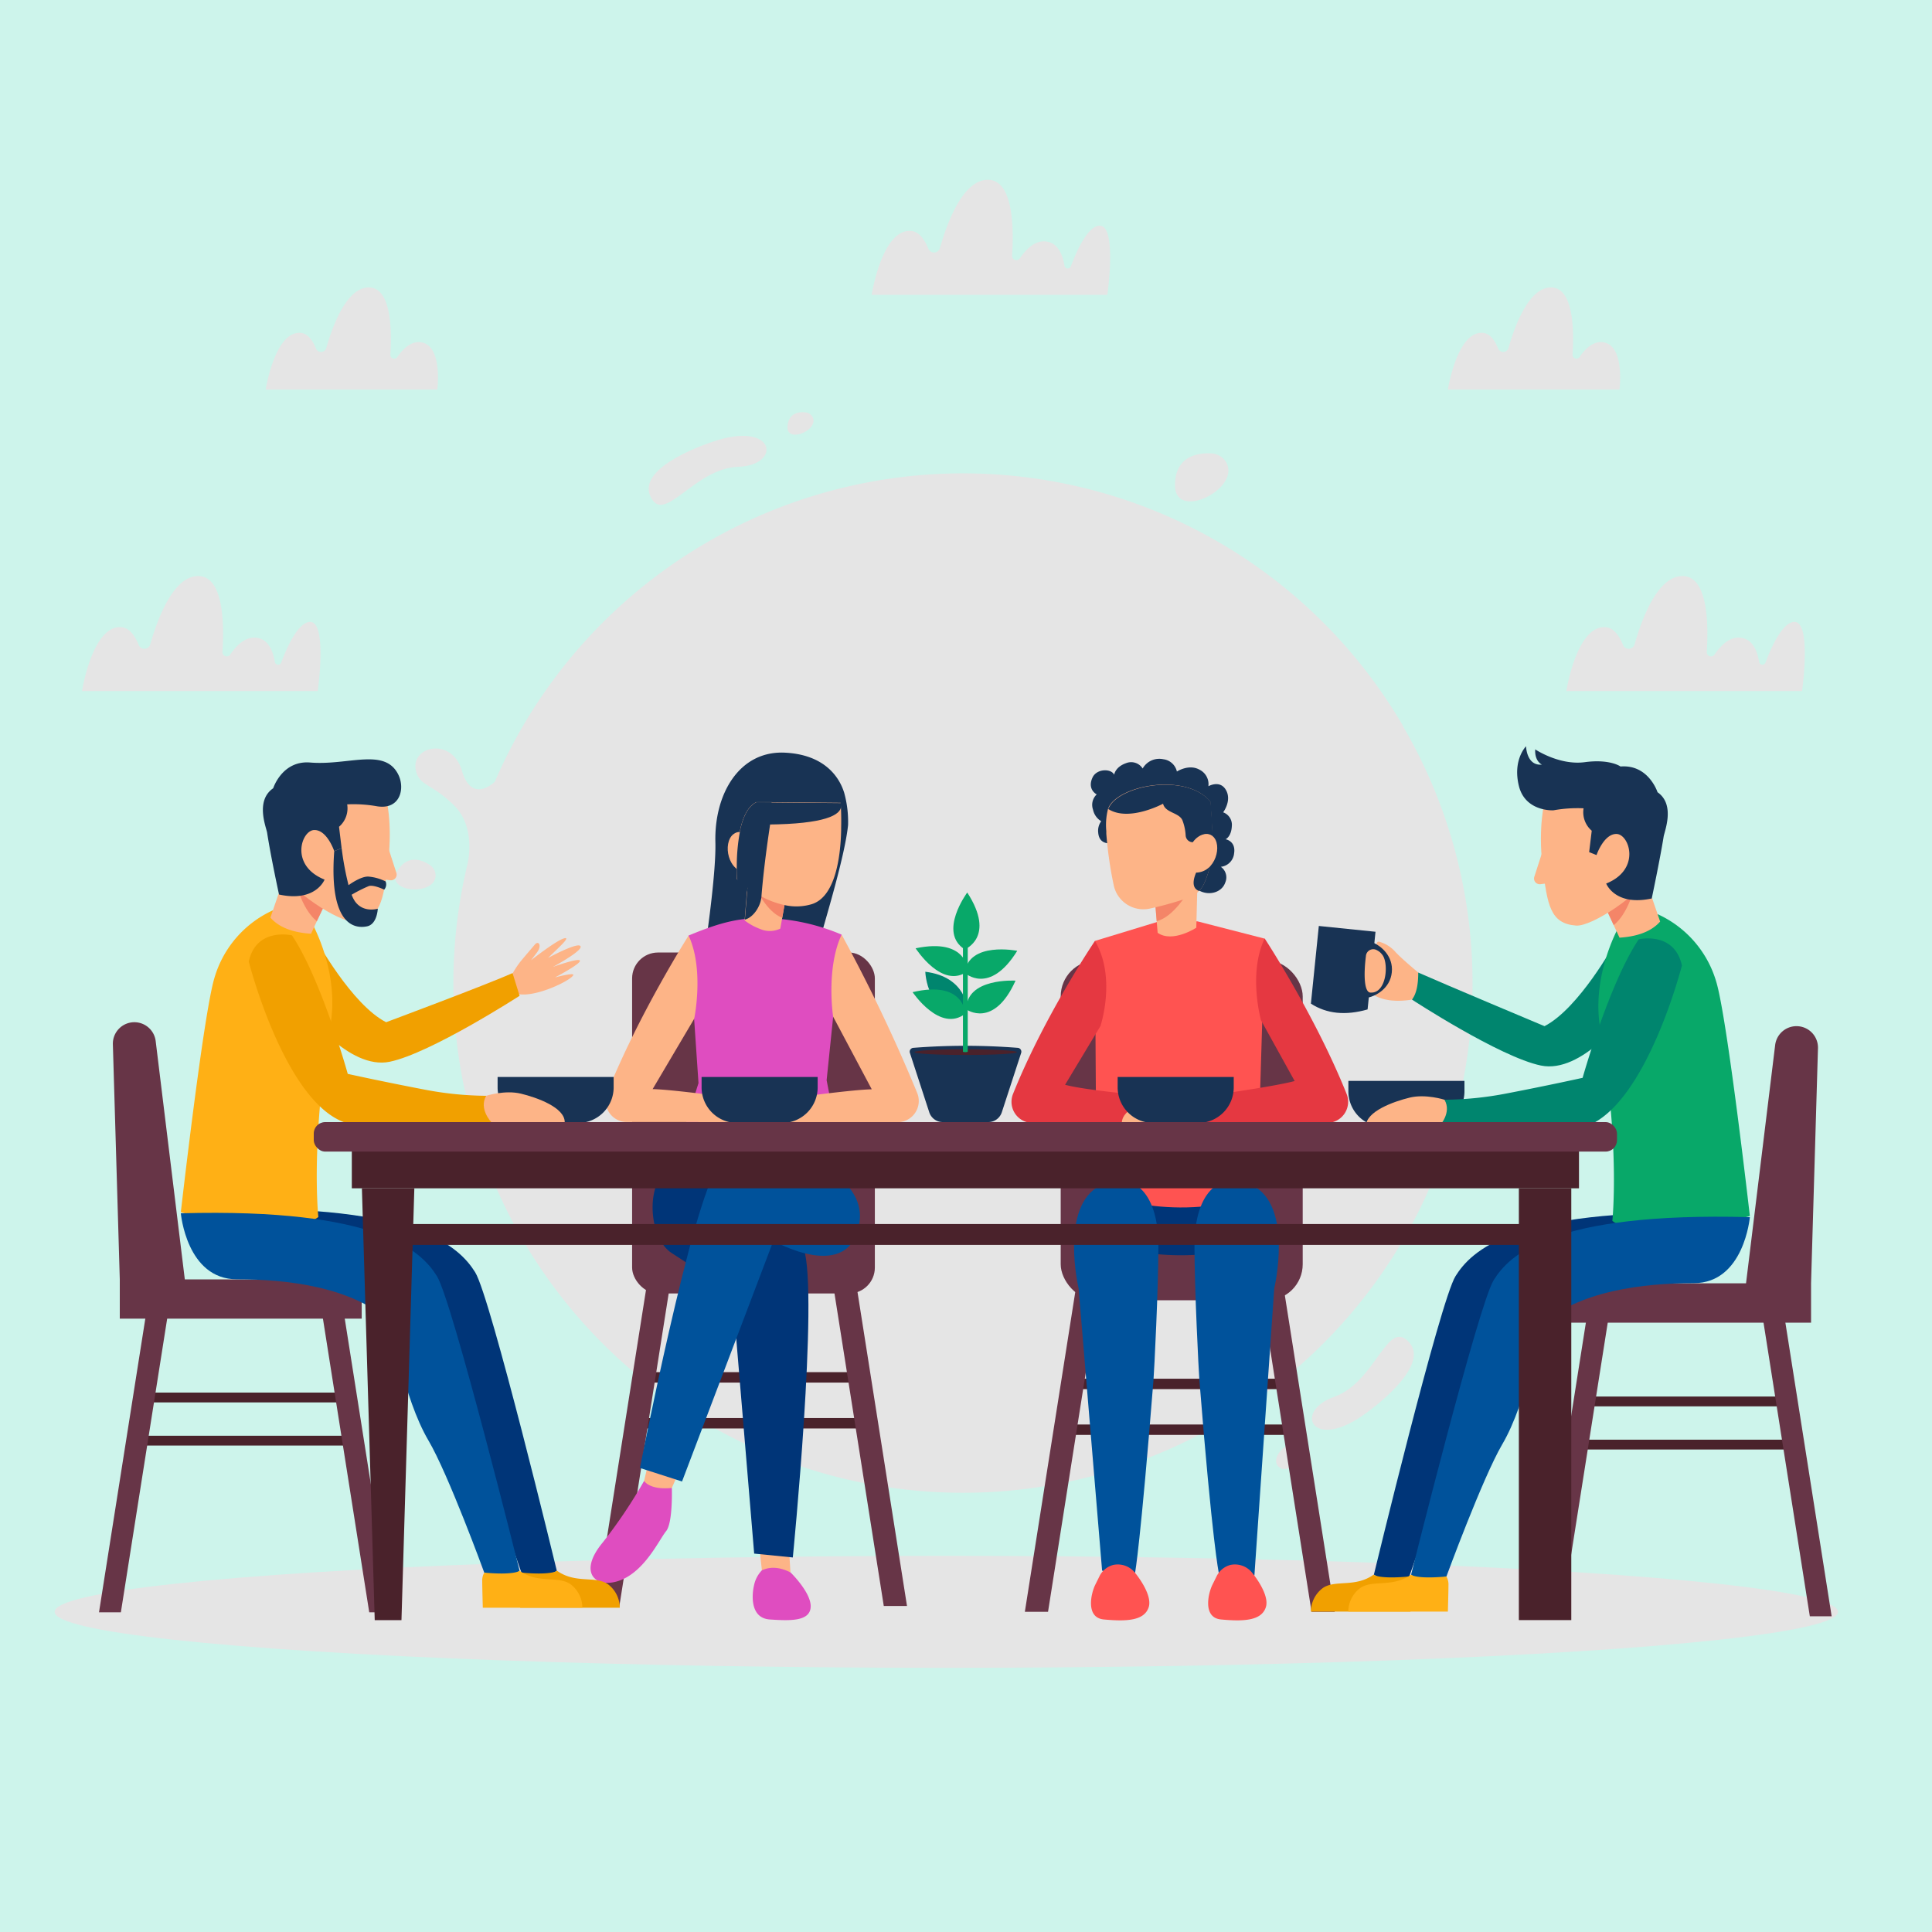 <svg width="500" height="500" xmlns="http://www.w3.org/2000/svg">
 <defs>
  <style>.cls-1{fill:#fff;}.cls-2,.cls-3{fill:#e5e5e5;}.cls-3{opacity:0.4;}.cls-4{fill:#673547;}.cls-5{fill:#4a222b;}.cls-6{fill:#003578;}.cls-7{fill:#ff5351;}.cls-8{fill:#00529b;}.cls-9{fill:#e53841;}.cls-10{fill:#fdb487;}.cls-11{fill:#183354;}.cls-12{fill:#f48568;}.cls-13{fill:#df4dc0;}.cls-14{fill:#f1a000;}.cls-15{fill:#ffb015;}.cls-16{fill:#00856e;}.cls-17{fill:#08a869;}</style>
 </defs>
 <title>6</title>
 <g>
  <title>background</title>
  <rect fill="#cdf4eb" id="canvas_background" height="502" width="502" y="-1" x="-1"/>
 </g>
 <g>
  <title>Layer 1</title>
  <g id="BACKGROUND">
   <rect id="svg_123" height="0" width="1" y="48.115" x="-261.5" fill-opacity="null" stroke-opacity="null" stroke-width="null" stroke="null" fill="null"/>
  </g>
  <g id="OBJECTS">
   <ellipse id="svg_2" ry="14.49" rx="230.77" cy="417.14" cx="244.91" class="cls-2"/>
   <path id="svg_3" d="m363,187.78a131.88,131.88 0 1 1 -242.3,37.06l0,0c0,-0.13 0.17,-0.64 0.34,-1.44c0.72,-3.47 1.08,-10.42 -3.51,-14.94c-5.8,-5.72 -8.84,-5 -9.85,-8.83c-1.73,-6.51 9.26,-9.07 11.85,-0.21c2.54,8.69 8.3,3.1 8.54,2.87l0,0a131.89,131.89 0 0 1 235,-14.49l-0.07,-0.02z" class="cls-2"/>
   <path id="svg_4" d="m153.23,164l0,0l0,0z" class="cls-3"/>
   <path id="svg_5" d="m154.26,162.88c-0.55,0.61 -0.92,1 -1,1.07l1,-1.07z" class="cls-3"/>
   <path id="svg_6" d="m466.37,178.85l-61,0s2.68,-17.2 10.22,-16.53c2.09,0.18 3.51,2.3 4.44,4.57a1.58,1.58 0 0 0 3,-0.15c2,-7 6.07,-17.66 12.4,-17.66c6.54,0 6.76,12.2 6.28,19.64a1.1,1.1 0 0 0 2,0.69c1.73,-2.54 4.24,-5 7.31,-4.27c2.62,0.6 3.77,3.31 4.25,6.17a0.85,0.85 0 0 0 1.64,0.16c1.59,-4.23 4.42,-10.39 7.42,-10.52c4.6,-0.2 2.04,17.9 2.04,17.9z" class="cls-2"/>
   <path id="svg_7" d="m286.59,76.3l-61,0s2.68,-17.2 10.22,-16.53c2.09,0.18 3.51,2.3 4.44,4.57a1.58,1.58 0 0 0 3,-0.15c2,-7 6.07,-17.66 12.4,-17.66c6.54,0 6.76,12.2 6.28,19.64a1.1,1.1 0 0 0 2,0.69c1.73,-2.54 4.24,-5 7.31,-4.27c2.62,0.6 3.77,3.32 4.25,6.17a0.85,0.85 0 0 0 1.64,0.16c1.59,-4.23 4.42,-10.39 7.42,-10.52c4.6,-0.2 2.04,17.9 2.04,17.9z" class="cls-2"/>
   <path id="svg_8" d="m82.23,178.85l-61,0s2.68,-17.2 10.22,-16.53c2.09,0.18 3.51,2.3 4.44,4.57a1.58,1.58 0 0 0 3,-0.15c2,-7 6.07,-17.66 12.4,-17.66c6.54,0 6.76,12.2 6.28,19.64a1.1,1.1 0 0 0 2,0.69c1.73,-2.54 4.24,-5 7.31,-4.27c2.62,0.6 3.77,3.32 4.25,6.17a0.85,0.85 0 0 0 1.64,0.16c1.59,-4.23 4.42,-10.39 7.42,-10.52c4.61,-0.2 2.04,17.9 2.04,17.9z" class="cls-2"/>
   <path id="svg_9" d="m68.76,100.83s2.38,-15.27 9.08,-14.68c1.85,0.16 3.11,2 3.94,4.06a1.41,1.41 0 0 0 2.66,-0.14c1.77,-6.21 5.4,-15.68 11,-15.68c5.81,0 6,10.84 5.58,17.44a1,1 0 0 0 1.79,0.61c1.53,-2.26 3.77,-4.42 6.49,-3.79c5.3,1.22 3.87,12.18 3.87,12.18l-44.41,0z" class="cls-2"/>
   <path id="svg_10" d="m374.71,100.83s2.38,-15.27 9.08,-14.68c1.85,0.16 3.11,2 3.94,4.06a1.41,1.41 0 0 0 2.66,-0.14c1.77,-6.21 5.4,-15.68 11,-15.68c5.81,0 6,10.84 5.58,17.44a1,1 0 0 0 1.79,0.61c1.53,-2.26 3.77,-4.42 6.49,-3.79c5.3,1.22 3.87,12.18 3.87,12.18l-44.41,0z" class="cls-2"/>
   <path id="svg_11" d="m184.29,114.38s-19.47,6.17 -16,14s11.26,-7.17 22.75,-7.57s9.68,-12.18 -6.75,-6.43z" class="cls-2"/>
   <path id="svg_12" d="m317.37,119.7a4.74,4.74 0 0 0 -3.93,-2.36c-3.21,-0.17 -9.31,0.53 -9.35,8.2c-0.09,9.46 17.06,0.99 13.28,-5.84z" class="cls-2"/>
   <path id="svg_13" d="m210.34,108a2.26,2.26 0 0 0 -1.79,-1.26c-1.53,-0.19 -4.45,-0.07 -4.74,3.59c-0.35,4.52 8.09,1.09 6.53,-2.33z" class="cls-2"/>
   <path id="svg_14" d="m353.71,365.58s16.71,-11.75 11,-18.16s-8.57,10.23 -19.41,14.07s-5.52,14.51 8.41,4.09z" class="cls-2"/>
   <path id="svg_15" d="m330.79,379.48a2.26,2.26 0 0 0 2.09,0.66c1.51,-0.28 4.27,-1.28 3.43,-4.85c-1.02,-4.38 -8.03,1.44 -5.52,4.19z" class="cls-2"/>
   <path id="svg_16" d="m112.73,226.61a3.26,3.26 0 0 0 -1.52,-2.77c-1.85,-1.22 -5.72,-2.92 -8.41,1.62c-3.3,5.54 9.8,6.54 9.93,1.15z" class="cls-2"/>
   <rect id="svg_17" ry="9.32" rx="9.32" height="87.97" width="62.63" y="248.54" x="274.51" class="cls-4"/>
   <rect id="svg_18" height="2.69" width="55.6" y="356.81" x="277.53" class="cls-5"/>
   <rect id="svg_19" height="2.69" width="55.6" y="368.66" x="277.53" class="cls-5"/>
   <polygon id="svg_20" points="271.23,417.14 284.42,333.51 278.56,332.58 265.23,417.14 271.23,417.14 " class="cls-4"/>
   <polygon id="svg_21" points="345.43,417.14 332.1,332.58 326.25,333.51 339.43,417.14 345.43,417.14 " class="cls-4"/>
   <path id="svg_22" d="m325.42,301.49s-0.43,15.25 -4,19.83s-24.09,4.37 -31.39,1.32s-5.74,-21.15 -5.74,-21.15a51,51 0 0 0 41.13,0z" class="cls-6"/>
   <path id="svg_23" d="m300.14,238.4l-16.78,5.11l0.41,64.85s18.33,8.59 41.54,1l2,-66.44l-17.43,-4.48l-9.74,-0.04z" class="cls-7"/>
   <path id="svg_24" d="m298.52,357.15c0.18,-2.2 1.27,-23.62 1.27,-34.62c0,-14.67 -7.14,-19.7 -15,-15.75c-10.69,5.38 -5.64,26.69 -5.64,26.69l6.07,73c3.36,1 5.29,1.6 8.55,0.5c0,0.03 1.39,-7.56 4.75,-49.82z" class="cls-8"/>
   <path id="svg_25" d="m288.12,405a5.54,5.54 0 0 0 -3.61,3l-1.05,2.12c-1.12,2.25 -2.57,8.57 2.25,9c6,0.56 10.39,0.27 11.55,-3.11s-3.49,-8.94 -3.49,-8.94a5.69,5.69 0 0 0 -5.65,-2.07z" class="cls-7"/>
   <path id="svg_26" d="m310.4,357.15c-0.18,-2.2 -1.27,-23.62 -1.27,-34.62c0,-14.67 7.14,-19.7 15,-15.75c10.69,5.38 5.64,26.69 5.64,26.69l-5.13,74.24c-3.36,1 -6,0.38 -9.23,-0.72c0,0.01 -1.65,-7.58 -5.01,-49.84z" class="cls-8"/>
   <path id="svg_27" d="m318.44,405a5.54,5.54 0 0 0 -3.61,3l-1.05,2.12c-1.12,2.25 -2.57,8.57 2.25,9c6,0.56 10.39,0.27 11.55,-3.11s-3.49,-8.94 -3.49,-8.94a5.69,5.69 0 0 0 -5.65,-2.07z" class="cls-7"/>
   <path id="svg_28" d="m283.37,243.51s-13.06,19.28 -21.2,39.6a5.47,5.47 0 0 0 5.07,7.51l34.21,0l-1.36,-6.76s-18.53,-1.52 -24.45,-3.12l9.15,-15.19s4.21,-12.55 -1.42,-22.04z" class="cls-9"/>
   <path id="svg_29" d="m300.09,283.85s4.81,-1.55 9,-0.55s11.25,3.55 11.25,7.32l-18.89,0s-3.32,-3.37 -1.36,-6.77z" class="cls-10"/>
   <path id="svg_30" d="m327.3,242.88s13.06,19.91 21.2,40.22a5.47,5.47 0 0 1 -5.07,7.51l-34.21,0l1.36,-6.76s18.55,-2.49 24.48,-4.08l-8.71,-15.72s-3.4,-12.12 0.95,-21.17z" class="cls-9"/>
   <path id="svg_31" d="m310.58,283.85s-4.81,-1.55 -9,-0.55s-11.25,3.55 -11.25,7.32l18.87,0s3.34,-3.37 1.38,-6.77z" class="cls-10"/>
   <path id="svg_32" d="m282.87,209.53a4.59,4.59 0 0 0 2.12,3a4.19,4.19 0 0 0 -0.77,3c0.22,2.47 2,2.95 4,2.67c1.78,-0.25 3,0.19 6.16,1c3.81,2.79 12.27,8 14.68,10.34c2.78,2.68 7,1.78 8,-1.06a3.34,3.34 0 0 0 -1.11,-4.15a3.87,3.87 0 0 0 3.43,-3.44c0.52,-3.27 -2.2,-3.69 -2.2,-3.69s1.49,-0.63 1.62,-3.43a3.43,3.43 0 0 0 -2.25,-3.54s2.29,-3 0.74,-5.75s-4.56,-1 -4.56,-1a4.18,4.18 0 0 0 -2.25,-4.26c-2.77,-1.6 -5.9,0.45 -5.9,0.45a4.12,4.12 0 0 0 -3.52,-3.18a4.94,4.94 0 0 0 -5.34,2.4a3.52,3.52 0 0 0 -4.28,-1.39c-2.87,1 -3.09,3 -3.09,3c-0.78,-1.65 -4.54,-1.61 -5.61,0.73c-1.44,3.12 1.09,4.36 1.09,4.36a3.7,3.7 0 0 0 -0.96,3.94z" class="cls-11"/>
   <path id="svg_33" d="m298.81,231.82l0.54,6.59l0.25,3c3.87,2.71 10,-1.32 10,-1.32l0.27,-10.35c-1.79,-1.14 -6.16,0.52 -8.86,1.34c-1.33,0.41 -2.2,0.74 -2.2,0.74z" class="cls-10"/>
   <path id="svg_34" d="m298.81,231.82l0.54,6.59c4.44,-1.15 8,-7.43 8,-7.43l-6.41,0.12c-1.26,0.39 -2.13,0.72 -2.13,0.72z" class="cls-12"/>
   <path id="svg_35" d="m286.31,215.07c0,0.23 0,0.45 0,0.69a103.32,103.32 0 0 0 1.9,13.24a7.84,7.84 0 0 0 9.42,6.13a86.55,86.55 0 0 0 10,-2.82a7.1,7.1 0 0 0 2.66,-1.73a7,7 0 0 0 1.36,-2a23.78,23.78 0 0 0 1.61,-5.16a36.44,36.44 0 0 0 0.58,-4.39a2.11,2.11 0 0 1 0,-0.27c0,-0.8 0,-1.6 -0.08,-2.38l0,0c-0.19,-4.8 -0.53,-8.94 -0.53,-8.94c-6.45,-7.62 -23.83,-4.16 -26.35,1.59c0,0.11 -0.09,0.22 -0.13,0.33a16.68,16.68 0 0 0 -0.44,5.71z" class="cls-10"/>
   <path id="svg_36" d="m310.31,230.58a7,7 0 0 0 1.36,-2a23.78,23.78 0 0 0 1.61,-5.16a4.62,4.62 0 0 0 -2.7,0.47s-3.58,5.44 -0.27,6.69z" class="cls-11"/>
   <path id="svg_37" d="m286.81,209.37l0,0c5.32,3.42 14.19,-1.37 14.19,-1.37c0.58,2.39 4.08,2.25 5,4.26a12.89,12.89 0 0 1 0.85,4a1.86,1.86 0 0 0 1.9,1.71l0,0c2.27,-3.3 5.1,-1.55 5.1,-1.55l0,0c-0.19,-4.8 -0.53,-8.94 -0.53,-8.94c-6.45,-7.62 -23.83,-4.16 -26.35,1.59c-0.08,0.07 -0.12,0.18 -0.16,0.3z" class="cls-11"/>
   <path id="svg_38" d="m308.72,217.94s2.71,-3.46 5.1,-1.55c2.63,2.1 0.84,9.48 -4.41,9.44l-0.69,-7.89z" class="cls-10"/>
   <path id="svg_39" d="m289.29,278.72l30,0a0,0 0 0 1 0,0l0,2.69a9.22,9.22 0 0 1 -9.22,9.22l-11.6,0a9.22,9.22 0 0 1 -9.22,-9.22l0,-2.69a0,0 0 0 1 0.04,0z" class="cls-11"/>
   <rect id="svg_40" ry="6.7" rx="6.7" height="88.24" width="62.82" y="246.51" x="163.59" class="cls-4"/>
   <rect id="svg_41" height="2.7" width="55.77" y="355.11" x="166.62" class="cls-5"/>
   <rect id="svg_42" height="2.7" width="55.77" y="366.99" x="166.62" class="cls-5"/>
   <polygon id="svg_43" points="160.3,415.62 173.53,331.73 167.66,330.81 154.29,415.62 160.3,415.62 " class="cls-4"/>
   <polygon id="svg_44" points="234.73,415.62 221.36,330.81 215.49,331.73 228.72,415.62 234.73,415.62 " class="cls-4"/>
   <path id="svg_45" d="m182.53,245.07c9,2.7 16.85,4.26 28.64,1.81c1.47,-5.83 7.41,-24.52 8.31,-33.35a28.24,28.24 0 0 0 -1,-8.35c-1.45,-4.71 -5.73,-10 -15.56,-10.4c-11.6,-0.42 -18.07,10.67 -17.78,23.11c0.21,7.34 -1.97,22.77 -2.61,27.18z" class="cls-11"/>
   <path id="svg_46" d="m180.77,280.3l-8.33,26.5s36.06,4.6 47.09,1.62l-5.6,-28.86l3.88,-37.68a53.69,53.69 0 0 0 -17,-4.15c-8.53,-0.62 -13.92,0.79 -22.64,4.4l2.6,38.17z" class="cls-13"/>
   <polygon id="svg_47" points="196.5,400.28 197.18,406.4 204.57,406.91 204.23,401.47 196.5,400.28 " class="cls-10"/>
   <path id="svg_48" d="m197.18,406.4a7.74,7.74 0 0 0 -2,3.72c-0.61,2.44 -1.16,8.65 4.06,9s10.3,0.52 10.56,-3.17s-5.2,-9 -5.2,-9c-2.6,-1.32 -5.11,-1.63 -7.42,-0.55z" class="cls-13"/>
   <path id="svg_49" d="m195.18,298.86s-16.84,-0.93 -22.55,3.74s-4.56,18.06 1.25,21.72s15.72,10.84 15.72,10.84l5.58,66.91l10,1s6.73,-67.9 2.82,-80.07s-12.82,-24.14 -12.82,-24.14z" class="cls-6"/>
   <polygon id="svg_50" points="167.79,378.63 166.09,385.76 172.97,387.12 175.78,380.75 167.79,378.63 " class="cls-10"/>
   <path id="svg_51" d="m203.74,297.83s-11.28,-3.89 -17.89,4.28s-20.23,77.8 -20.23,77.8l10.89,3.5l23.64,-62.28s19.87,11.34 22.28,-4.78c1.91,-12.77 -18.69,-18.52 -18.69,-18.52z" class="cls-8"/>
   <path id="svg_52" d="m173.87,385.08s0.3,9 -1.48,11.18s-5.31,10 -11.56,12.6s-11.62,-1.51 -4.84,-9.67a128.14,128.14 0 0 0 10.71,-15.94s1.3,2.41 7.17,1.83z" class="cls-13"/>
   <path id="svg_53" d="m217.81,241.88a418.18,418.18 0 0 1 19.57,41a5.5,5.5 0 0 1 -5.1,7.55l-34.4,0l1.1,-5.46s20.47,-2.93 26.63,-3.06l-10,-18.81s-1.9,-12.42 2.2,-21.22z" class="cls-10"/>
   <path id="svg_54" d="m199,284.92a21.29,21.29 0 0 0 -9.05,-1.19c-4.28,0.45 -9.25,3.08 -9.25,6.87l17.2,-0.21a5.68,5.68 0 0 0 1.1,-5.47z" class="cls-10"/>
   <path id="svg_55" d="m178.21,242.13s-12.9,20.28 -21.08,40.7a5.5,5.5 0 0 0 5.1,7.55l34.4,0l-1.1,-5.46s-20.47,-2.93 -26.63,-3.06l10.76,-18.21s2.65,-12.72 -1.45,-21.52z" class="cls-10"/>
   <path id="svg_56" d="m195.53,284.92a21.29,21.29 0 0 1 9.05,-1.19c4.28,0.45 9.25,3.08 9.25,6.87l-17.2,-0.21a5.68,5.68 0 0 1 -1.1,-5.47z" class="cls-10"/>
   <path id="svg_57" d="m203.53,231.41l-0.51,2.87l-0.58,3.24l-0.5,2.8a6.24,6.24 0 0 1 -5.22,0.1a15.32,15.32 0 0 1 -4,-2.21l0,-0.23l0.09,-1.06l0.58,-7.16l0.12,-1.5c0.9,-0.46 2.3,-0.13 3.79,0.44s3,1.34 4.22,1.84s2.01,0.87 2.01,0.87z" class="cls-10"/>
   <path id="svg_58" d="m203.53,231.41l-1.09,6.11c-4,-1.46 -6.83,-7.65 -6.83,-7.65l6,0.68c1.13,0.45 1.92,0.86 1.92,0.86z" class="cls-12"/>
   <path id="svg_59" d="m210.07,234a13.85,13.85 0 0 1 -7.05,0.23a22.66,22.66 0 0 1 -6,-2.24a31.86,31.86 0 0 1 -3.62,-2.27c-0.8,-0.58 -1.46,-1.11 -1.92,-1.49s-0.77,-0.69 -0.77,-0.69s-0.1,-1.54 -0.07,-3.77a48.37,48.37 0 0 1 0.79,-8.45c0.7,-3.5 2,-6.66 4.32,-7.73l3.81,0l18,0.17s0,0.27 0.05,0.76c0.06,1.06 0.14,3.16 0.08,5.71c0,0.19 0,0.38 0,0.58c-0.15,7.19 -1.57,17.33 -7.62,19.19z" class="cls-10"/>
   <path id="svg_60" d="m192.81,231.27a25.54,25.54 0 0 1 -2,-3.68s-0.1,-1.54 -0.07,-3.77l1.62,0.91s2.19,5.27 0.45,6.54z" class="cls-11"/>
   <path id="svg_61" d="m194.5,217.57s-2.22,-3.66 -4.74,-1.65c-2.78,2.22 -1.53,10 4,10l0.74,-8.35z" class="cls-10"/>
   <path id="svg_62" d="m217.7,208.59c-0.06,2.33 -4.14,4.66 -19.05,4.8c0,0 0,6.87 -2.94,6.25c-0.7,-0.15 -1.39,-4.08 -4.23,-4.27c0.7,-3.5 2,-6.66 4.32,-7.73l21.86,0.2s0.02,0.26 0.04,0.75z" class="cls-11"/>
   <path id="svg_63" d="m200.09,208.45s-1.76,10.28 -2.74,20.26c-0.11,1.12 -0.21,2.23 -0.29,3.33c-0.2,2.53 -2.1,5.4 -4.29,5.95l0.67,-8.22c-0.81,-0.58 -1.46,-1.11 -1.92,-1.5s-0.77,-0.68 -0.77,-0.68s-0.1,-1.54 -0.07,-3.77a47.88,47.88 0 0 1 0.79,-8.45c0.7,-3.5 2,-6.66 4.32,-7.73l3.81,0a1.53,1.53 0 0 1 0.49,0.81z" class="cls-11"/>
   <path id="svg_64" d="m181.61,278.72l30,0a0,0 0 0 1 0,0l0,2.69a9.22,9.22 0 0 1 -9.22,9.22l-11.6,0a9.22,9.22 0 0 1 -9.22,-9.22l0,-2.69a0,0 0 0 1 0.04,0z" class="cls-11"/>
   <path id="svg_65" d="m128.81,278.72l30,0a0,0 0 0 1 0,0l0,2.69a9.22,9.22 0 0 1 -9.22,9.22l-11.59,0a9.22,9.22 0 0 1 -9.22,-9.22l0,-2.69a0,0 0 0 1 0.03,0z" class="cls-11"/>
   <path id="svg_66" d="m56.74,313s1.48,17.08 14.51,17.08s29.81,1.93 39.9,11.1c0,0 3.11,19.47 9.68,30.63c5.07,8.61 14.27,35.63 14.27,35.63c3.22,1 6.28,0.89 9,-0.93c0,0 -17.13,-70.86 -21.13,-77.25s-14.86,-17.67 -66.23,-16.26z" class="cls-6"/>
   <path id="svg_67" d="m135,407a4.11,4.11 0 0 0 -0.53,2.27c0,1.53 0.15,6.81 0.15,6.81l25.78,0a7.66,7.66 0 0 0 -3.17,-6.16c-3.26,-2.14 -8.28,0 -13.08,-3.41c0,0.01 -1.28,1.19 -9.15,0.49z" class="cls-14"/>
   <path id="svg_68" d="m93.61,331.1l0,10.17l-62.61,0l0,-10.17l-1.79,-60.83a5.56,5.56 0 0 1 5.56,-5.72l0,0a5.56,5.56 0 0 1 5.52,4.88l7.54,61.67l45.78,0z" class="cls-4"/>
   <rect id="svg_69" height="2.54" width="52.4" y="360.4" x="37.22" class="cls-5"/>
   <rect id="svg_70" height="2.54" width="52.4" y="371.57" x="37.22" class="cls-5"/>
   <polygon id="svg_71" points="31.28,417.27 43.71,338.44 38.19,337.57 25.62,417.27 31.28,417.27 " class="cls-4"/>
   <polygon id="svg_72" points="101.21,417.27 88.64,337.57 83.13,338.44 95.56,417.27 101.21,417.27 " class="cls-4"/>
   <path id="svg_73" d="m132.3,252.6a23,23 0 0 1 2.36,-3.7c1.3,-1.59 2.94,-3.48 3.76,-4.45c1,-1.16 1.86,0.31 0.58,2s-1.57,2.07 -1.57,2.07s6.42,-5.08 8.55,-5.67c1.94,-0.54 -1.47,2.44 -4.14,5.06c0,0 7.06,-3.83 8.25,-3.16c1.56,0.87 -7,5.49 -7,5.49s6.82,-2.46 7,-1.61s-6.47,4.33 -6.47,4.33s4.83,-1.28 4.75,-0.67c-0.16,1.21 -9.69,6 -14.45,4.94c0,0 -1.92,-3.48 -1.62,-4.63z" class="cls-10"/>
   <path id="svg_74" d="m81.79,243.13s9.21,16.87 18.14,21.42c0,0 25.84,-9.65 32.72,-12.71l1.82,5.87s-23,14.87 -33.61,17.07s-21.86,-13.15 -21.86,-13.15l2.79,-18.5z" class="cls-14"/>
   <path id="svg_75" d="m70.67,235.57a27.74,27.74 0 0 0 -15.15,17.43c-2.86,9.24 -8.72,60.69 -8.72,60.69s26,8.3 35.59,1.27c0,0 -2.09,-19.1 3.14,-49.83c2.41,-14.13 -5.16,-26.93 -5.16,-26.93l-9.7,-2.63z" class="cls-15"/>
   <path id="svg_76" d="m83.75,234.72l-1.75,3.68l-1.51,3.25c-4,-0.26 -8,-1.31 -10.51,-4.17l2.06,-6c0.7,-1.23 2.74,-1.81 5,-1.58a7.77,7.77 0 0 1 6.71,4.82z" class="cls-10"/>
   <path id="svg_77" d="m83.75,234.72l-1.75,3.68c-2.91,-2.32 -4.51,-6.86 -5,-8.51a7.77,7.77 0 0 1 6.75,4.83z" class="cls-12"/>
   <path id="svg_78" d="m99.83,206s1.85,6.75 0.62,17s-2,15 -8.7,15.48c-4,0.3 -16.74,-8 -20,-14.17s-2.34,-20.62 3.3,-22.17s16.15,-2.7 24.78,3.86z" class="cls-10"/>
   <path id="svg_79" d="m95.46,229.31a36.19,36.19 0 0 0 -4.46,2.25a8.37,8.37 0 0 0 0.85,1.68c2.19,3.11 5.92,1.93 5.92,1.93s-0.14,4 -2.75,4.56s-10,0.6 -8.52,-19.46l1.92,-0.76a78.47,78.47 0 0 0 1.78,9.57c1.16,-0.82 3.49,-2.29 5.13,-2.22a12.16,12.16 0 0 1 4.47,1.26a2.06,2.06 0 0 1 -0.37,2.12s-2.69,-1.32 -3.97,-0.93z" class="cls-11"/>
   <path id="svg_80" d="m100.37,219.05l2.21,6.84a1.48,1.48 0 0 1 -1.59,1.92l-2.38,-0.3l1.76,-8.46z" class="cls-10"/>
   <path id="svg_81" d="m89.85,208.17a6.29,6.29 0 0 1 -2.11,5.8l0.67,5.54l-1.91,0.76s-1.86,-5.55 -5.19,-5.46s-6.41,9.19 2.69,12.83c0,0 -2.28,5.93 -11.79,3.86c0,0 -2.13,-9.8 -3.08,-16c-0.23,-1.39 -3.13,-8.27 1.57,-11.5c0,0 2.31,-7.26 9.58,-6.66c9.91,0.82 19.38,-4 22.85,3.23c1.71,3.57 0.4,9 -5.46,8.11a34.92,34.92 0 0 0 -7.82,-0.51z" class="cls-11"/>
   <path id="svg_82" d="m75.56,242.07s-9.22,-2.17 -11.18,6.78c0,0 9.09,35.73 24.59,41.55l38.23,0l-1.37,-6.81a87.37,87.37 0 0 1 -16,-1.61c-11.38,-2.18 -19.83,-4.06 -19.83,-4.06s-6.78,-24.39 -14.44,-35.85z" class="cls-14"/>
   <path id="svg_83" d="m125.83,283.59s4.84,-1.56 9,-0.55s11.32,3.57 11.32,7.36l-19,0s-3.3,-3.4 -1.32,-6.81z" class="cls-10"/>
   <path id="svg_84" d="m46.8,314s1.48,17.08 14.51,17.08s29.81,1.93 39.9,11.1c0,0 3.11,19.47 9.68,30.63c5.11,8.64 14.44,34.19 14.44,34.19c3.47,1.2 6.7,1.62 9.14,-0.49c0,0 -17.4,-69.85 -21.39,-76.24s-14.91,-17.67 -66.28,-16.27z" class="cls-8"/>
   <path id="svg_85" d="m125.33,407a4.11,4.11 0 0 0 -0.53,2.27c0,1.53 0.15,6.81 0.15,6.81l25.77,0a7.66,7.66 0 0 0 -3.17,-6.16c-3.26,-2.14 -8.28,0 -13.08,-3.41c0.01,0.01 -1.27,1.19 -9.14,0.49z" class="cls-15"/>
   <path id="svg_86" d="m349,279.74l30,0a0,0 0 0 1 0,0l0,2.69a9.22,9.22 0 0 1 -9.22,9.22l-11.6,0a9.22,9.22 0 0 1 -9.22,-9.22l0,-2.69a0,0 0 0 1 0.04,0z" class="cls-11"/>
   <path id="svg_87" d="m442.92,314s-1.48,17.08 -14.51,17.08s-29.81,1.93 -39.9,11.1c0,0 -3.11,19.47 -9.68,30.63c-5.07,8.61 -14.27,35.63 -14.27,35.63c-3.22,1 -6.28,0.89 -9,-0.93c0,0 17.13,-70.86 21.13,-77.25s14.86,-17.65 66.23,-16.26z" class="cls-6"/>
   <path id="svg_88" d="m364.65,408a4.11,4.11 0 0 1 0.53,2.27c0,1.53 -0.15,6.81 -0.15,6.81l-25.77,0a7.66,7.66 0 0 1 3.17,-6.16c3.26,-2.14 8.28,0 13.08,-3.41c0,0.03 1.28,1.21 9.14,0.49z" class="cls-14"/>
   <path id="svg_89" d="m406,332.12l0,10.18l62.7,0l0,-10.18l1.79,-60.83a5.56,5.56 0 0 0 -5.56,-5.72l0,0a5.56,5.56 0 0 0 -5.52,4.88l-7.54,61.67l-45.87,0z" class="cls-4"/>
   <rect id="svg_90" height="2.54" width="52.4" y="361.42" x="410.04" class="cls-5"/>
   <rect id="svg_91" height="2.54" width="52.4" y="372.59" x="410.04" class="cls-5"/>
   <polygon id="svg_92" points="468.38,418.29 455.95,339.46 461.47,338.59 474.03,418.29 468.38,418.29 " class="cls-4"/>
   <polygon id="svg_93" points="398.44,418.29 411.01,338.59 416.53,339.46 404.1,418.29 398.44,418.29 " class="cls-4"/>
   <path id="svg_94" d="m417.87,244.15s-9.22,16.83 -18.15,21.42c0,0 -25.8,-10.82 -32.69,-13.88l-1.62,7s22.74,14.87 33.38,17.07s21.91,-13.15 21.91,-13.15l-2.83,-18.46z" class="cls-16"/>
   <path id="svg_95" d="m355.55,246.93c1.7,0.43 3,0.77 2.1,0.13c-1.71,-1.27 -1.76,-3.63 -0.69,-3.33a8.61,8.61 0 0 1 4.25,2.72c1.8,1.91 5.83,5.23 5.83,5.23c0,3 -0.42,5.46 -1.62,7c0,0 -7,1.46 -10.75,-1.85a50.8,50.8 0 0 1 0.88,-9.9z" class="cls-10"/>
   <path id="svg_96" d="m339.26,259.74q6.11,3.95 14.67,1.5l2.05,-20.1l-14.67,-1.5l-2.05,20.1z" class="cls-11"/>
   <path id="svg_97" d="m354.1,258.17c1.92,-0.42 5.67,-2.32 6.1,-6.54s-2.86,-6.81 -4.66,-7.6l-0.78,1.79l0.39,-0.9l-0.39,0.9c0.16,0.07 3.89,1.77 3.5,5.61s-4.52,4.82 -4.57,4.83l0.41,1.91z" class="cls-11"/>
   <path id="svg_98" d="m353.5,247.41a1.9,1.9 0 0 1 2.89,-1.47a3.56,3.56 0 0 1 1.26,1.05c1.82,2 1.31,10.19 -3,9.89c-1.65,-0.11 -1.74,-4.8 -1.15,-9.47z" class="cls-10"/>
   <path id="svg_99" d="m429,236.59a27.74,27.74 0 0 1 15.14,17.41c2.86,9.24 8.72,60.69 8.72,60.69s-26,8.3 -35.59,1.27c0,0 2.09,-19.1 -3.14,-49.83c-2.4,-14.13 5.16,-26.93 5.16,-26.93l9.71,-2.61z" class="cls-17"/>
   <path id="svg_100" d="m415.91,235.74l1.71,3.68l1.51,3.25c4,-0.26 8,-1.31 10.51,-4.17l-2.06,-6c-0.7,-1.23 -2.74,-1.81 -5,-1.58a7.77,7.77 0 0 0 -6.67,4.82z" class="cls-10"/>
   <path id="svg_101" d="m415.91,235.74l1.71,3.68c2.91,-2.32 4.51,-6.86 5,-8.51a7.77,7.77 0 0 0 -6.71,4.83z" class="cls-12"/>
   <path id="svg_102" d="m399.83,207.05s-1.85,6.75 -0.62,17s2,15 8.7,15.49c4,0.3 16.74,-8 20,-14.17s2.34,-20.62 -3.3,-22.17s-16.15,-2.74 -24.78,3.85z" class="cls-10"/>
   <path id="svg_103" d="m399.29,220.07l-2.21,6.84a1.48,1.48 0 0 0 1.59,1.92l2.38,-0.3l-1.76,-8.46z" class="cls-10"/>
   <path id="svg_104" d="m419.39,198.37c7.26,-0.6 9.58,6.66 9.58,6.66c4.66,3.22 1.79,10.1 1.58,11.49c-1,6.19 -3.08,16 -3.08,16c-9.51,2.07 -11.79,-3.86 -11.79,-3.86c9.08,-3.64 6,-12.75 2.69,-12.83s-5.19,5.46 -5.19,5.46l-1.91,-0.76l0.67,-5.54a6.29,6.29 0 0 1 -2.11,-5.8a34.92,34.92 0 0 0 -7.81,0.52s-7.29,0.42 -8.94,-6.33s1.86,-10.25 1.86,-10.25s0.1,5.13 4.11,4.75c0,0 -1.92,-0.81 -1.74,-3.94c0,0 6.25,4.19 12.81,3.31s9.27,1.12 9.27,1.12z" class="cls-11"/>
   <path id="svg_105" d="m424.1,243.09s9.22,-2.17 11.18,6.78c0,0 -9.09,35.73 -24.59,41.55l-38.23,0l1.37,-6.81a87.37,87.37 0 0 0 16,-1.61c11.35,-2.18 19.75,-4.06 19.75,-4.06s6.86,-24.39 14.52,-35.85z" class="cls-16"/>
   <path id="svg_106" d="m373.83,284.61s-4.84,-1.56 -9,-0.55s-11.32,3.57 -11.32,7.36l19,0s3.3,-3.42 1.32,-6.81z" class="cls-10"/>
   <path id="svg_107" d="m452.86,315s-1.48,17.08 -14.51,17.08s-29.81,1.93 -39.9,11.1c0,0 -3.11,19.47 -9.68,30.63c-5.07,8.66 -14.44,34.19 -14.44,34.19c-3.47,1.2 -6.7,1.62 -9.14,-0.49c0,0 17.4,-69.85 21.39,-76.24s14.91,-17.65 66.28,-16.27z" class="cls-8"/>
   <path id="svg_108" d="m374.33,408a4.11,4.11 0 0 1 0.53,2.27c0,1.53 -0.15,6.81 -0.15,6.81l-25.77,0a7.66,7.66 0 0 1 3.17,-6.16c3.26,-2.14 8.28,0 13.08,-3.41c-0.01,0.03 1.28,1.21 9.14,0.49z" class="cls-15"/>
   <rect id="svg_109" height="5.4" width="300.75" y="316.78" x="101.07" class="cls-5"/>
   <rect id="svg_110" height="14.67" width="317.59" y="292.86" x="91.05" class="cls-5"/>
   <rect id="svg_111" ry="2.95" rx="2.95" height="7.63" width="337.28" y="290.4" x="81.2" class="cls-4"/>
   <polygon id="svg_112" points="103.9,419.29 96.98,419.29 93.66,307.53 107.23,307.53 103.9,419.29 " class="cls-5"/>
   <rect id="svg_113" height="111.75" width="13.57" y="307.53" x="393.08" class="cls-5"/>
   <path id="svg_114" d="m255.71,290.4l-11.71,0a3.69,3.69 0 0 1 -3.51,-2.55l-5,-15.34a1,1 0 0 1 0.89,-1.33a172.61,172.61 0 0 1 27,0a1,1 0 0 1 0.89,1.33l-5,15.34a3.69,3.69 0 0 1 -3.56,2.55z" class="cls-11"/>
   <ellipse id="svg_115" ry="0.74" rx="13.25" cy="272.29" cx="249.91" class="cls-5"/>
   <path id="svg_116" d="m250.39,261.39s-0.13,-8.57 -10.92,-9.9c0,0 0.38,12.15 10.92,9.9z" class="cls-16"/>
   <path id="svg_117" d="m249.21,244.2l0,28a2.09,2.09 0 0 0 1.24,0l0,-28a0.62,0.62 0 0 0 -0.62,-0.62l0,0a0.62,0.62 0 0 0 -0.62,0.62z" class="cls-17"/>
   <path id="svg_118" d="m249.67,251.76s6.34,6 13.59,-5.69c0,0 -12.56,-2.52 -13.59,5.69z" class="cls-17"/>
   <path id="svg_119" d="m250.1,261.24s7.08,5.11 12.72,-7.45c0,0 -12.82,-0.79 -12.72,7.45z" class="cls-17"/>
   <path id="svg_120" d="m249.83,262.33s-0.25,-8.73 -13.65,-5.56c0,-0.01 7.12,10.64 13.65,5.56z" class="cls-17"/>
   <path id="svg_121" d="m250.47,251.32s0,-8.73 -13.51,-5.9c0.04,0 6.86,10.82 13.51,5.9z" class="cls-17"/>
   <path id="svg_122" d="m249.67,245.7s8.14,-3.17 0.65,-14.72c0,0.02 -7.64,10.29 -0.65,14.72z" class="cls-17"/>
  </g>
  <rect id="svg_124" height="3" width="0" y="580.115" x="508.5" fill-opacity="null" stroke-opacity="null" stroke-width="null" stroke="null" fill="null"/>
 </g>
</svg>